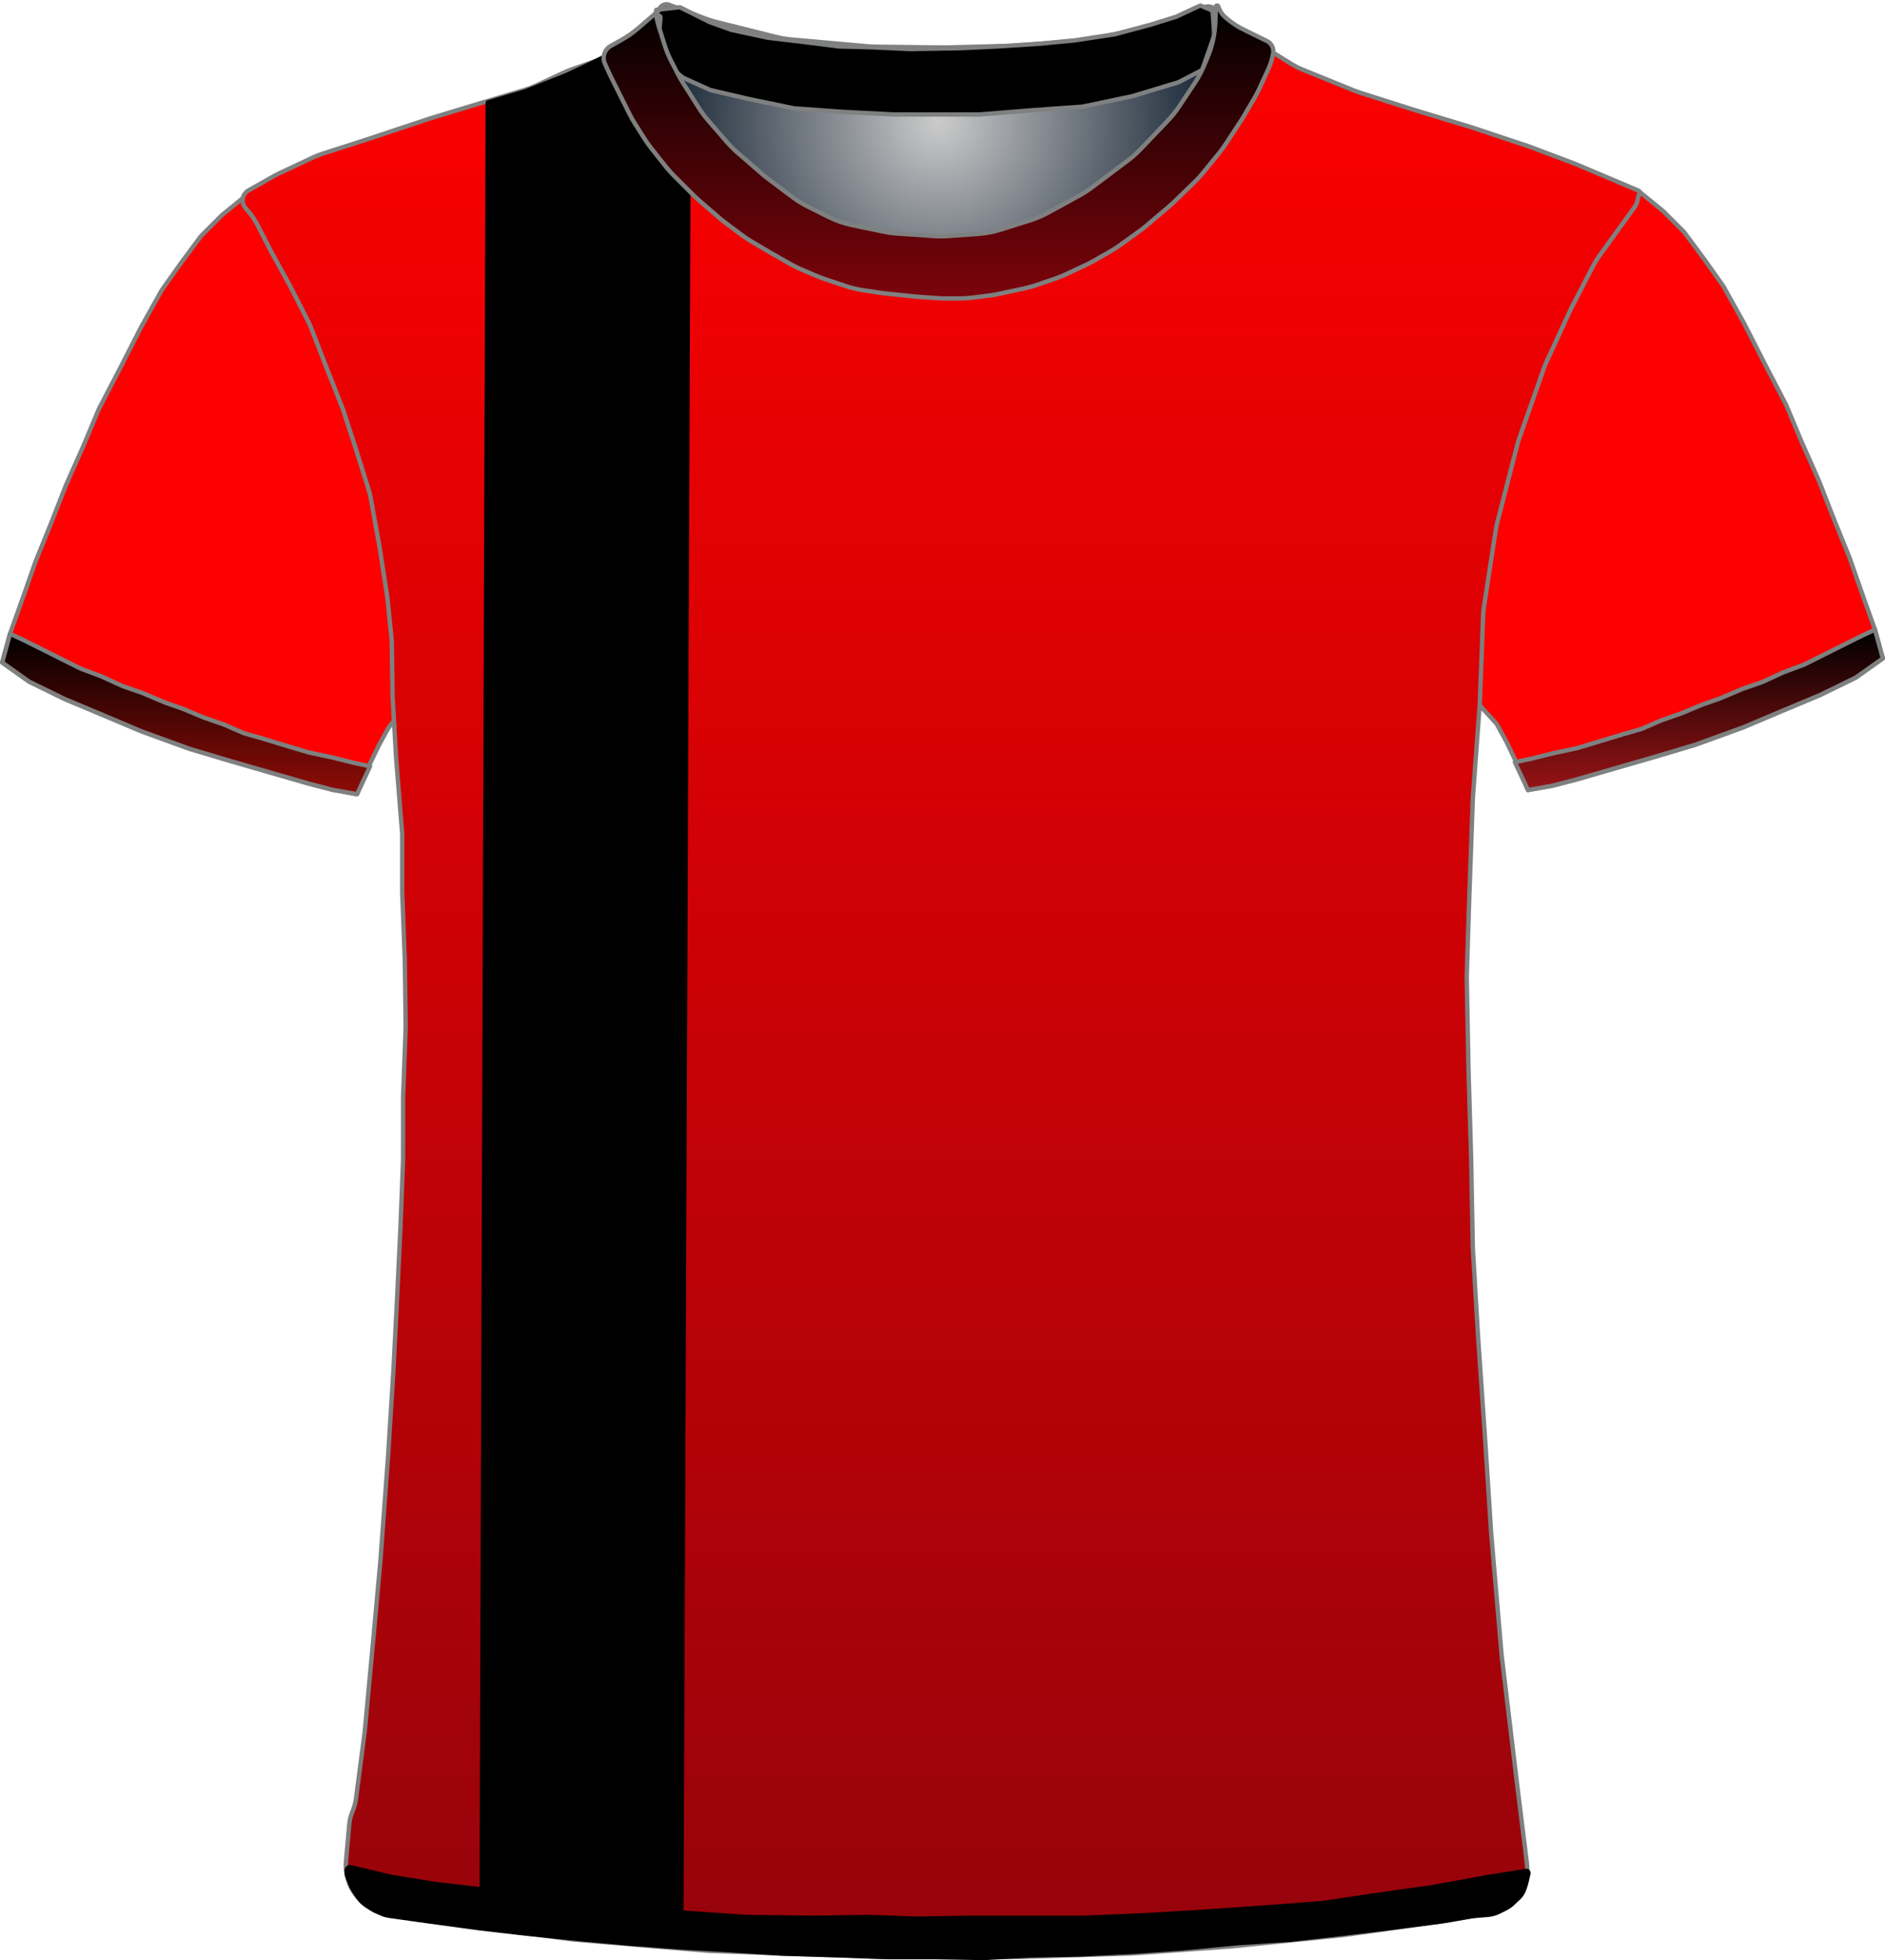 <?xml version="1.0" encoding="UTF-8" standalone="no"?>
<!DOCTYPE svg PUBLIC "-//W3C//DTD SVG 1.1//EN" "http://www.w3.org/Graphics/SVG/1.1/DTD/svg11.dtd">
<svg xmlns="http://www.w3.org/2000/svg" xmlns:xl="http://www.w3.org/1999/xlink" version="1.1" viewBox="-73.5 -87.5 432.405 449.56" width="432.405pt" height="449.56pt" xmlns:dc="http://purl.org/dc/elements/1.1/">
  <defs>
    <radialGradient cx="0" cy="0" r="1" id="Gradient" gradientUnits="userSpaceOnUse">
      <stop offset="0" stop-color="#cbcbcb"/>
      <stop offset="1" stop-color="#021224"/>
    </radialGradient>
    <radialGradient id="Obj_Gradient" xl:href="#Gradient" gradientTransform="translate(141.759 -59.6) scale(70.263)"/>
    <linearGradient x1="0" x2="1" id="Gradient_2" gradientUnits="userSpaceOnUse">
      <stop offset="0" stop-color="black"/>
      <stop offset="1" stop-color="#8f0c07"/>
    </linearGradient>
    <linearGradient id="Obj_Gradient_2" xl:href="#Gradient_2" gradientTransform="translate(-30.8 57.846) rotate(90) scale(36.8)"/>
    <linearGradient x1="0" x2="1" id="Gradient_3" gradientUnits="userSpaceOnUse">
      <stop offset="0" stop-color="black"/>
      <stop offset="1" stop-color="#971315"/>
    </linearGradient>
    <linearGradient id="Obj_Gradient_3" xl:href="#Gradient_3" gradientTransform="translate(316.205 56.903) rotate(90) scale(36.8)"/>
    <linearGradient x1="0" x2="1" id="Gradient_4" gradientUnits="userSpaceOnUse">
      <stop offset="0" stop-color="red"/>
      <stop offset="1" stop-color="#95030b"/>
    </linearGradient>
    <linearGradient id="Obj_Gradient_4" xl:href="#Gradient_4" gradientTransform="translate(141.787 -86.075) rotate(90) scale(447.4)"/>
    <linearGradient x1="0" x2="1" id="Gradient_5" gradientUnits="userSpaceOnUse">
      <stop offset="0" stop-color="black"/>
      <stop offset="1" stop-color="#7c040b"/>
    </linearGradient>
    <linearGradient id="Obj_Gradient_5" xl:href="#Gradient_5" gradientTransform="translate(141.787 -86.244) rotate(90) scale(67.199)"/>
  </defs>
  <g stroke="none" stroke-opacity="1" stroke-dasharray="none" fill="none" fill-opacity="1">
    <title>mallorca</title>
    <g>
      <title>Layer 1</title>
      <path d="M 80.006 -86.41 L 88.171 -83.292 C 89.029 -82.964 89.906 -82.688 90.797 -82.466 L 104.514 -79.036 C 105.676 -78.746 106.858 -78.547 108.051 -78.44 L 125.577 -76.879 C 126.165 -76.826 126.755 -76.796 127.345 -76.789 L 142.824 -76.605 C 143.114 -76.602 143.404 -76.604 143.695 -76.611 L 158.118 -76.986 C 158.479 -76.995 158.839 -77.013 159.199 -77.04 L 173.571 -78.091 C 174.562 -78.164 175.548 -78.3 176.521 -78.5 L 188.094 -80.878 C 189.136 -81.093 190.162 -81.379 191.165 -81.735 L 202.917 -85.91 C 204.007 -86.297 205.21 -85.766 205.659 -84.7 L 205.659 -84.7 C 206.181 -83.46 206.333 -82.095 206.097 -80.771 L 205.916 -79.76 C 205.613 -78.059 205.118 -76.397 204.442 -74.807 L 202.899 -71.176 C 202.34 -69.861 201.661 -68.602 200.868 -67.414 L 197.183 -61.885 C 196.435 -60.764 195.591 -59.71 194.659 -58.737 L 188.364 -52.162 C 187.495 -51.256 186.555 -50.422 185.55 -49.668 L 177.176 -43.387 C 176.299 -42.73 175.377 -42.136 174.416 -41.61 L 167.231 -37.679 C 165.919 -36.961 164.542 -36.373 163.116 -35.923 L 156.443 -33.816 C 154.727 -33.274 152.952 -32.935 151.156 -32.807 L 144.27 -32.315 C 143.197 -32.238 142.121 -32.237 141.049 -32.311 L 132.612 -32.893 C 131.578 -32.964 130.55 -33.105 129.535 -33.315 L 122.4 -34.792 C 120.448 -35.196 118.556 -35.851 116.774 -36.743 L 112.114 -39.073 C 110.88 -39.69 109.704 -40.416 108.6 -41.244 L 102.918 -45.506 C 102.479 -45.835 102.052 -46.18 101.637 -46.54 L 95.882 -51.538 C 95.068 -52.245 94.304 -53.009 93.597 -53.823 L 89.192 -58.896 C 88.438 -59.764 87.75 -60.688 87.134 -61.659 L 83.4 -67.547 C 83.04 -68.115 82.704 -68.699 82.395 -69.297 L 80.775 -72.43 C 80.166 -73.608 79.659 -74.836 79.262 -76.101 L 77.982 -80.174 C 77.767 -80.858 77.584 -81.551 77.434 -82.251 L 77.359 -82.6 C 77.165 -83.508 77.272 -84.456 77.665 -85.297 L 77.759 -85.5 C 78.154 -86.345 79.134 -86.742 80.006 -86.41 Z" fill="url(#Obj_Gradient)"/>
      <path d="M 80.006 -86.41 L 88.171 -83.292 C 89.029 -82.964 89.906 -82.688 90.797 -82.466 L 104.514 -79.036 C 105.676 -78.746 106.858 -78.547 108.051 -78.44 L 125.577 -76.879 C 126.165 -76.826 126.755 -76.796 127.345 -76.789 L 142.824 -76.605 C 143.114 -76.602 143.404 -76.604 143.695 -76.611 L 158.118 -76.986 C 158.479 -76.995 158.839 -77.013 159.199 -77.04 L 173.571 -78.091 C 174.562 -78.164 175.548 -78.3 176.521 -78.5 L 188.094 -80.878 C 189.136 -81.093 190.162 -81.379 191.165 -81.735 L 202.917 -85.91 C 204.007 -86.297 205.21 -85.766 205.659 -84.7 L 205.659 -84.7 C 206.181 -83.46 206.333 -82.095 206.097 -80.771 L 205.916 -79.76 C 205.613 -78.059 205.118 -76.397 204.442 -74.807 L 202.899 -71.176 C 202.34 -69.861 201.661 -68.602 200.868 -67.414 L 197.183 -61.885 C 196.435 -60.764 195.591 -59.71 194.659 -58.737 L 188.364 -52.162 C 187.495 -51.256 186.555 -50.422 185.55 -49.668 L 177.176 -43.387 C 176.299 -42.73 175.377 -42.136 174.416 -41.61 L 167.231 -37.679 C 165.919 -36.961 164.542 -36.373 163.116 -35.923 L 156.443 -33.816 C 154.727 -33.274 152.952 -32.935 151.156 -32.807 L 144.27 -32.315 C 143.197 -32.238 142.121 -32.237 141.049 -32.311 L 132.612 -32.893 C 131.578 -32.964 130.55 -33.105 129.535 -33.315 L 122.4 -34.792 C 120.448 -35.196 118.556 -35.851 116.774 -36.743 L 112.114 -39.073 C 110.88 -39.69 109.704 -40.416 108.6 -41.244 L 102.918 -45.506 C 102.479 -45.835 102.052 -46.18 101.637 -46.54 L 95.882 -51.538 C 95.068 -52.245 94.304 -53.009 93.597 -53.823 L 89.192 -58.896 C 88.438 -59.764 87.75 -60.688 87.134 -61.659 L 83.4 -67.547 C 83.04 -68.115 82.704 -68.699 82.395 -69.297 L 80.775 -72.43 C 80.166 -73.608 79.659 -74.836 79.262 -76.101 L 77.982 -80.174 C 77.767 -80.858 77.584 -81.551 77.434 -82.251 L 77.359 -82.6 C 77.165 -83.508 77.272 -84.456 77.665 -85.297 L 77.759 -85.5 C 78.154 -86.345 79.134 -86.742 80.006 -86.41 Z" stroke="#7f8080" stroke-linecap="round" stroke-linejoin="round" stroke-width="1"/>
      <path d="M -73 64.446 L -66.8 68.846 L -58.6 72.846 L -50 76.446 L -41 80.246 L -30 84.246 L -20.6 87.046 L -11.6 89.646 L -2.6 92.246 L 2.8 93.646 L 8.4 94.646 L 10.8 88.846 L 13.4 83.446 L 15.6 79.446 L 18.2 76.046 L 18.4 67.046 L 17.8 56.046 L 16 45.246 L 14.4 34.846 L 11.8 23.846 L 9.4 14.246 L 6.6 6.246 L 3.4 -3.154 L .6 -10.554 L -3 -18.154 L -7 -25.754 L -11 -33.154 L -13.6 -36.754 L -17.2 -42.554 L -22.6 -38.154 L -27.4 -33.354 L -32 -27.154 L -36.4 -20.954 L -41.2 -12.354 L -46 -2.954 L -50.8 6.246 L -54.4 14.846 L -58.4 23.846 L -61.6 32.046 L -65.4 41.446 L -68.2 49.446 L -71.2 57.846 Z" fill="red"/>
      <path d="M -73 64.446 L -66.8 68.846 L -58.6 72.846 L -50 76.446 L -41 80.246 L -30 84.246 L -20.6 87.046 L -11.6 89.646 L -2.6 92.246 L 2.8 93.646 L 8.4 94.646 L 10.8 88.846 L 13.4 83.446 L 15.6 79.446 L 18.2 76.046 L 18.4 67.046 L 17.8 56.046 L 16 45.246 L 14.4 34.846 L 11.8 23.846 L 9.4 14.246 L 6.6 6.246 L 3.4 -3.154 L .6 -10.554 L -3 -18.154 L -7 -25.754 L -11 -33.154 L -13.6 -36.754 L -17.2 -42.554 L -22.6 -38.154 L -27.4 -33.354 L -32 -27.154 L -36.4 -20.954 L -41.2 -12.354 L -46 -2.954 L -50.8 6.246 L -54.4 14.846 L -58.4 23.846 L -61.6 32.046 L -65.4 41.446 L -68.2 49.446 L -71.2 57.846 Z" stroke="#7f8080" stroke-linecap="round" stroke-linejoin="round" stroke-width="1"/>
      <path d="M 358.405 63.503 L 352.205 67.903 L 344.005 71.903 L 335.405 75.503 L 326.405 79.303 L 315.405 83.303 L 306.005 86.103 L 297.005 88.703 L 288.005 91.303 L 282.605 92.703 L 277.005 93.703 L 274.605 87.903 L 272.005 82.503 L 269.805 78.503 L 264.6 72.8 L 264.2 64.4 L 266 54 L 267 45 L 267.2 33.8 L 268.2 26.8 L 274.4 13.4 L 277.4 5.2 L 281 -4.4 L 283.8 -11.6 L 287.4 -18.8 L 291.2 -26.4 L 296.405 -34.097 L 299.005 -37.697 L 302.605 -43.497 L 308.005 -39.097 L 312.805 -34.297 L 317.405 -28.097 L 321.805 -21.897 L 326.605 -13.297 L 331.405 -3.897 L 336.205 5.303 L 339.805 13.903 L 343.805 22.903 L 347.005 31.103 L 350.805 40.503 L 353.605 48.503 L 356.605 56.903 Z" fill="red"/>
      <path d="M 358.405 63.503 L 352.205 67.903 L 344.005 71.903 L 335.405 75.503 L 326.405 79.303 L 315.405 83.303 L 306.005 86.103 L 297.005 88.703 L 288.005 91.303 L 282.605 92.703 L 277.005 93.703 L 274.605 87.903 L 272.005 82.503 L 269.805 78.503 L 264.6 72.8 L 264.2 64.4 L 266 54 L 267 45 L 267.2 33.8 L 268.2 26.8 L 274.4 13.4 L 277.4 5.2 L 281 -4.4 L 283.8 -11.6 L 287.4 -18.8 L 291.2 -26.4 L 296.405 -34.097 L 299.005 -37.697 L 302.605 -43.497 L 308.005 -39.097 L 312.805 -34.297 L 317.405 -28.097 L 321.805 -21.897 L 326.605 -13.297 L 331.405 -3.897 L 336.205 5.303 L 339.805 13.903 L 343.805 22.903 L 347.005 31.103 L 350.805 40.503 L 353.605 48.503 L 356.605 56.903 Z" stroke="#7f8080" stroke-linecap="round" stroke-linejoin="round" stroke-width="1"/>
      <path d="M -73 64.446 L -66.8 68.846 L -58.6 72.846 L -50 76.446 L -41 80.246 L -30 84.246 L -20.6 87.046 L -11.6 89.646 L -2.6 92.246 L 2.8 93.646 L 8.4 94.646 L 11.4 88.246 L 7.6 87.446 L 2.8 86.246 L -2.8 85.046 L -8.8 83.246 L -13.4 81.846 L -17.6 80.646 L -22.2 78.646 L -26.8 77.046 L -31.6 75.046 L -35.6 73.646 L -40.8 71.446 L -45.4 69.846 L -50.2 67.646 L -55 65.846 L -59 63.846 L -63.4 61.646 L -67.8 59.446 L -71.2 57.846 Z" fill="url(#Obj_Gradient_2)"/>
      <path d="M -73 64.446 L -66.8 68.846 L -58.6 72.846 L -50 76.446 L -41 80.246 L -30 84.246 L -20.6 87.046 L -11.6 89.646 L -2.6 92.246 L 2.8 93.646 L 8.4 94.646 L 11.4 88.246 L 7.6 87.446 L 2.8 86.246 L -2.8 85.046 L -8.8 83.246 L -13.4 81.846 L -17.6 80.646 L -22.2 78.646 L -26.8 77.046 L -31.6 75.046 L -35.6 73.646 L -40.8 71.446 L -45.4 69.846 L -50.2 67.646 L -55 65.846 L -59 63.846 L -63.4 61.646 L -67.8 59.446 L -71.2 57.846 Z" stroke="#7f8080" stroke-linecap="round" stroke-linejoin="round" stroke-width="1"/>
      <path d="M 358.405 63.503 L 352.205 67.903 L 344.005 71.903 L 335.405 75.503 L 326.405 79.303 L 315.405 83.303 L 306.005 86.103 L 297.005 88.703 L 288.005 91.303 L 282.605 92.703 L 277.005 93.703 L 274.005 87.303 L 277.805 86.503 L 282.605 85.303 L 288.205 84.103 L 294.205 82.303 L 298.805 80.903 L 303.005 79.703 L 307.605 77.703 L 312.205 76.103 L 317.005 74.103 L 321.005 72.703 L 326.205 70.503 L 330.805 68.903 L 335.605 66.703 L 340.405 64.903 L 344.405 62.903 L 348.805 60.703 L 353.205 58.503 L 356.605 56.903 Z" fill="url(#Obj_Gradient_3)"/>
      <path d="M 358.405 63.503 L 352.205 67.903 L 344.005 71.903 L 335.405 75.503 L 326.405 79.303 L 315.405 83.303 L 306.005 86.103 L 297.005 88.703 L 288.005 91.303 L 282.605 92.703 L 277.005 93.703 L 274.005 87.303 L 277.805 86.503 L 282.605 85.303 L 288.205 84.103 L 294.205 82.303 L 298.805 80.903 L 303.005 79.703 L 307.605 77.703 L 312.205 76.103 L 317.005 74.103 L 321.005 72.703 L 326.205 70.503 L 330.805 68.903 L 335.605 66.703 L 340.405 64.903 L 344.405 62.903 L 348.805 60.703 L 353.205 58.503 L 356.605 56.903 Z" stroke="#7f8080" stroke-linecap="round" stroke-linejoin="round" stroke-width="1"/>
      <path d="M 77.059 -85.244 L 82.459 -85.844 L 89.259 -82.444 L 94.259 -80.644 L 102.659 -78.844 L 111.059 -77.844 L 119.059 -76.844 L 126.659 -76.644 L 135.259 -76.244 L 146.859 -76.444 L 155.259 -76.844 L 164.659 -77.444 L 173.059 -78.244 L 182.259 -79.644 L 190.459 -81.844 L 196.259 -83.644 L 201.859 -86.244 L 204.659 -85.044 L 205.059 -79.444 L 202.259 -71.444 L 196.859 -68.644 L 186.259 -65.444 L 174.859 -63.044 L 163.659 -62.244 L 151.259 -61.244 L 140.859 -61.244 L 131.459 -61.244 L 119.859 -61.844 L 108.659 -62.644 L 98.059 -64.844 L 89.459 -66.844 L 83.259 -69.644 L 81.259 -71.244 L 78.059 -78.844 Z" fill="black"/>
      <path d="M 77.059 -85.244 L 82.459 -85.844 L 89.259 -82.444 L 94.259 -80.644 L 102.659 -78.844 L 111.059 -77.844 L 119.059 -76.844 L 126.659 -76.644 L 135.259 -76.244 L 146.859 -76.444 L 155.259 -76.844 L 164.659 -77.444 L 173.059 -78.244 L 182.259 -79.644 L 190.459 -81.844 L 196.259 -83.644 L 201.859 -86.244 L 204.659 -85.044 L 205.059 -79.444 L 202.259 -71.444 L 196.859 -68.644 L 186.259 -65.444 L 174.859 -63.044 L 163.659 -62.244 L 151.259 -61.244 L 140.859 -61.244 L 131.459 -61.244 L 119.859 -61.844 L 108.659 -62.644 L 98.059 -64.844 L 89.459 -66.844 L 83.259 -69.644 L 81.259 -71.244 L 78.059 -78.844 Z" stroke="#7f8080" stroke-linecap="round" stroke-linejoin="round" stroke-width="1"/>
      <path d="M 14.943 351.189 L 28.686 353.479 C 28.869 353.51 29.053 353.537 29.237 353.561 L 57.591 357.277 C 57.837 357.309 58.085 357.335 58.332 357.356 L 88.575 359.893 C 88.832 359.914 89.09 359.93 89.347 359.939 L 128.278 361.315 C 128.466 361.322 128.655 361.325 128.843 361.325 L 160.311 361.325 C 160.477 361.325 160.644 361.322 160.81 361.317 L 185.845 360.535 C 186.056 360.528 186.266 360.518 186.475 360.503 L 208.523 358.942 C 208.681 358.931 208.84 358.917 208.998 358.901 L 234.258 356.356 C 234.46 356.335 234.661 356.311 234.862 356.283 L 258.655 352.968 C 258.859 352.939 259.062 352.907 259.265 352.871 L 268.461 351.225 C 273.788 350.272 277.439 345.318 276.772 339.948 L 274.565 322.157 C 274.562 322.136 274.559 322.114 274.557 322.093 L 270.993 292.394 C 270.971 292.215 270.953 292.035 270.938 291.855 L 268.575 264.295 C 268.566 264.182 268.557 264.068 268.55 263.954 L 267.163 242.363 C 267.161 242.338 267.16 242.312 267.158 242.287 L 265.566 219.201 C 265.562 219.15 265.559 219.1 265.556 219.049 L 264.38 199.247 C 264.367 199.032 264.359 198.818 264.355 198.603 L 263.962 178.008 C 263.961 177.953 263.96 177.897 263.958 177.842 L 263.363 157.608 C 263.361 157.553 263.36 157.497 263.359 157.442 L 262.968 136.933 C 262.963 136.661 262.965 136.389 262.974 136.118 L 263.56 117.758 C 263.56 117.736 263.561 117.714 263.562 117.692 L 264.35 95.823 C 264.357 95.624 264.368 95.426 264.382 95.228 L 265.94 74.007 C 265.954 73.819 265.964 73.631 265.971 73.442 L 266.726 53.543 C 266.749 52.932 266.807 52.322 266.9 51.717 L 269.639 33.913 C 269.72 33.388 269.827 32.867 269.96 32.353 L 274.588 14.395 C 274.703 13.949 274.837 13.507 274.991 13.072 L 280.711 -3.167 C 280.877 -3.639 281.066 -4.102 281.275 -4.556 L 286.807 -16.541 C 286.909 -16.764 287.017 -16.984 287.13 -17.201 L 292.021 -26.634 C 292.38 -27.327 292.79 -27.993 293.247 -28.627 L 301.451 -40.004 C 301.821 -40.518 302.073 -41.107 302.187 -41.73 L 302.269 -42.176 C 302.33 -42.507 302.437 -42.828 302.587 -43.13 L 302.587 -43.13 C 302.705 -43.366 302.608 -43.652 302.372 -43.77 C 302.364 -43.774 302.355 -43.778 302.346 -43.782 L 288.254 -49.751 C 288.058 -49.834 287.861 -49.912 287.663 -49.987 L 277.653 -53.765 C 277.458 -53.838 277.262 -53.908 277.064 -53.974 L 264.37 -58.205 C 264.23 -58.252 264.09 -58.296 263.95 -58.339 L 251.066 -62.243 C 250.996 -62.264 250.926 -62.286 250.855 -62.309 L 238.351 -66.287 C 237.958 -66.412 237.569 -66.553 237.186 -66.708 L 225.21 -71.568 C 224.379 -71.905 223.577 -72.312 222.814 -72.784 L 213.194 -78.731 C 213.039 -78.827 212.885 -78.926 212.732 -79.027 L 207.842 -82.287 C 206.861 -82.942 205.989 -83.748 205.261 -84.675 L 205.261 -84.675 C 205.155 -84.809 204.96 -84.833 204.826 -84.727 C 204.723 -84.646 204.682 -84.51 204.724 -84.386 L 204.861 -83.975 C 205.32 -82.597 205.424 -81.126 205.165 -79.697 L 204.77 -77.524 C 204.498 -76.032 204.017 -74.587 203.338 -73.231 L 201.806 -70.166 C 201.509 -69.573 201.176 -68.998 200.808 -68.446 L 197.604 -63.641 C 197.176 -62.998 196.701 -62.387 196.184 -61.812 L 191.622 -56.743 C 191.581 -56.698 191.54 -56.652 191.498 -56.607 L 185.504 -50.099 C 184.876 -49.418 184.191 -48.792 183.455 -48.229 L 178.43 -44.387 C 177.984 -44.046 177.52 -43.728 177.041 -43.436 L 170.554 -39.481 C 169.893 -39.078 169.203 -38.723 168.49 -38.419 L 161.374 -35.391 C 160.567 -35.048 159.732 -34.771 158.879 -34.564 L 154.8 -33.575 C 153.975 -33.375 153.136 -33.241 152.29 -33.175 L 146.589 -32.725 C 146.17 -32.692 145.75 -32.675 145.33 -32.675 L 138.298 -32.675 C 137.541 -32.675 136.785 -32.729 136.035 -32.836 L 128.089 -33.971 C 127.604 -34.04 127.122 -34.132 126.645 -34.245 L 120.684 -35.665 C 119.539 -35.937 118.427 -36.336 117.369 -36.852 L 111.089 -39.919 C 110.604 -40.156 110.131 -40.418 109.672 -40.702 L 105.46 -43.317 C 104.861 -43.688 104.287 -44.1 103.742 -44.547 L 99.296 -48.199 C 99.073 -48.383 98.854 -48.573 98.641 -48.768 L 94.838 -52.254 C 94.387 -52.668 93.96 -53.107 93.559 -53.57 L 89.44 -58.322 C 89.121 -58.69 88.818 -59.073 88.534 -59.47 L 84.104 -65.639 C 83.609 -66.329 83.17 -67.056 82.791 -67.815 L 80.214 -72.968 C 80.178 -73.039 80.143 -73.111 80.109 -73.183 L 78.861 -75.775 C 78.01 -77.542 77.654 -79.506 77.832 -81.459 L 78.012 -83.442 C 78.036 -83.703 77.843 -83.935 77.581 -83.959 C 77.419 -83.974 77.26 -83.904 77.161 -83.775 L 77.161 -83.775 C 76.497 -82.913 75.717 -82.146 74.843 -81.499 L 70.946 -78.612 C 70.823 -78.521 70.698 -78.431 70.571 -78.343 L 65.949 -75.121 C 64.762 -74.294 63.469 -73.632 62.104 -73.152 L 57.497 -71.534 C 57.006 -71.361 56.525 -71.165 56.053 -70.946 L 49.206 -67.761 C 48.51 -67.438 47.792 -67.164 47.056 -66.944 L 36.186 -63.683 C 36.169 -63.678 36.152 -63.672 36.136 -63.667 L 25.168 -60.338 C 25.03 -60.296 24.892 -60.252 24.756 -60.207 L 11.834 -55.9 C 11.785 -55.883 11.736 -55.867 11.687 -55.851 L .319 -52.184 C -.319 -51.978 -.944 -51.732 -1.552 -51.448 L -9.484 -47.735 C -9.854 -47.562 -10.218 -47.374 -10.573 -47.173 L -16.52 -43.812 C -17.773 -43.104 -18.214 -41.514 -17.506 -40.261 C -17.429 -40.125 -17.34 -39.995 -17.239 -39.875 L -16.375 -38.838 C -15.62 -37.932 -14.968 -36.946 -14.43 -35.896 L -11.353 -29.896 C -11.277 -29.749 -11.199 -29.603 -11.119 -29.458 L -7.165 -22.302 C -7.081 -22.151 -7 -21.998 -6.921 -21.844 L -2.813 -13.806 C -2.564 -13.319 -2.34 -12.819 -2.142 -12.309 L 1.34 -3.327 C 1.354 -3.292 1.368 -3.258 1.381 -3.223 L 4.978 5.863 C 5.1 6.171 5.212 6.483 5.315 6.798 L 7.936 14.851 C 7.953 14.9 7.968 14.95 7.984 15 L 11.056 24.758 C 11.259 25.402 11.421 26.058 11.541 26.723 L 13.526 37.732 C 13.549 37.861 13.571 37.989 13.591 38.118 L 15.297 49.112 C 15.339 49.387 15.375 49.664 15.403 49.941 L 16.291 58.638 C 16.337 59.096 16.364 59.555 16.371 60.016 L 16.556 71.991 C 16.559 72.214 16.567 72.436 16.58 72.658 L 17.35 86.14 C 17.357 86.263 17.366 86.387 17.376 86.51 L 18.709 103.084 C 18.743 103.511 18.761 103.939 18.761 104.368 L 18.761 116.817 C 18.761 117.022 18.765 117.227 18.772 117.432 L 19.353 132.521 C 19.358 132.657 19.362 132.793 19.363 132.929 L 19.555 147.725 C 19.559 147.992 19.556 148.258 19.546 148.525 L 18.972 164.029 C 18.964 164.226 18.961 164.424 18.961 164.621 L 18.961 178.217 C 18.961 178.422 18.957 178.627 18.949 178.832 L 18.364 194.047 C 18.362 194.099 18.359 194.151 18.357 194.203 L 17.562 210.706 C 17.561 210.719 17.56 210.731 17.56 210.744 L 16.765 226.436 C 16.762 226.495 16.759 226.555 16.755 226.614 L 15.566 245.835 C 15.563 245.895 15.558 245.955 15.554 246.015 L 13.771 270.384 C 13.764 270.478 13.756 270.572 13.748 270.665 L 11.962 290.31 C 11.961 290.32 11.96 290.33 11.959 290.34 L 10.189 309.425 C 10.17 309.625 10.148 309.825 10.122 310.024 L 8.161 324.997 C 8.028 326.011 7.759 327.003 7.361 327.945 L 7.361 327.945 C 6.963 328.885 6.714 329.882 6.624 330.9 L 5.861 339.445 C 5.353 345.132 9.311 350.25 14.943 351.189 Z" fill="url(#Obj_Gradient_4)"/>
      <path d="M 14.943 351.189 L 28.686 353.479 C 28.869 353.51 29.053 353.537 29.237 353.561 L 57.591 357.277 C 57.837 357.309 58.085 357.335 58.332 357.356 L 88.575 359.893 C 88.832 359.914 89.09 359.93 89.347 359.939 L 128.278 361.315 C 128.466 361.322 128.655 361.325 128.843 361.325 L 160.311 361.325 C 160.477 361.325 160.644 361.322 160.81 361.317 L 185.845 360.535 C 186.056 360.528 186.266 360.518 186.475 360.503 L 208.523 358.942 C 208.681 358.931 208.84 358.917 208.998 358.901 L 234.258 356.356 C 234.46 356.335 234.661 356.311 234.862 356.283 L 258.655 352.968 C 258.859 352.939 259.062 352.907 259.265 352.871 L 268.461 351.225 C 273.788 350.272 277.439 345.318 276.772 339.948 L 274.565 322.157 C 274.562 322.136 274.559 322.114 274.557 322.093 L 270.993 292.394 C 270.971 292.215 270.953 292.035 270.938 291.855 L 268.575 264.295 C 268.566 264.182 268.557 264.068 268.55 263.954 L 267.163 242.363 C 267.161 242.338 267.16 242.312 267.158 242.287 L 265.566 219.201 C 265.562 219.15 265.559 219.1 265.556 219.049 L 264.38 199.247 C 264.367 199.032 264.359 198.818 264.355 198.603 L 263.962 178.008 C 263.961 177.953 263.96 177.897 263.958 177.842 L 263.363 157.608 C 263.361 157.553 263.36 157.497 263.359 157.442 L 262.968 136.933 C 262.963 136.661 262.965 136.389 262.974 136.118 L 263.56 117.758 C 263.56 117.736 263.561 117.714 263.562 117.692 L 264.35 95.823 C 264.357 95.624 264.368 95.426 264.382 95.228 L 265.94 74.007 C 265.954 73.819 265.964 73.631 265.971 73.442 L 266.726 53.543 C 266.749 52.932 266.807 52.322 266.9 51.717 L 269.639 33.913 C 269.72 33.388 269.827 32.867 269.96 32.353 L 274.588 14.395 C 274.703 13.949 274.837 13.507 274.991 13.072 L 280.711 -3.167 C 280.877 -3.639 281.066 -4.102 281.275 -4.556 L 286.807 -16.541 C 286.909 -16.764 287.017 -16.984 287.13 -17.201 L 292.021 -26.634 C 292.38 -27.327 292.79 -27.993 293.247 -28.627 L 301.451 -40.004 C 301.821 -40.518 302.073 -41.107 302.187 -41.73 L 302.269 -42.176 C 302.33 -42.507 302.437 -42.828 302.587 -43.13 L 302.587 -43.13 C 302.705 -43.366 302.608 -43.652 302.372 -43.77 C 302.364 -43.774 302.355 -43.778 302.346 -43.782 L 288.254 -49.751 C 288.058 -49.834 287.861 -49.912 287.663 -49.987 L 277.653 -53.765 C 277.458 -53.838 277.262 -53.908 277.064 -53.974 L 264.37 -58.205 C 264.23 -58.252 264.09 -58.296 263.95 -58.339 L 251.066 -62.243 C 250.996 -62.264 250.926 -62.286 250.855 -62.309 L 238.351 -66.287 C 237.958 -66.412 237.569 -66.553 237.186 -66.708 L 225.21 -71.568 C 224.379 -71.905 223.577 -72.312 222.814 -72.784 L 213.194 -78.731 C 213.039 -78.827 212.885 -78.926 212.732 -79.027 L 207.842 -82.287 C 206.861 -82.942 205.989 -83.748 205.261 -84.675 L 205.261 -84.675 C 205.155 -84.809 204.96 -84.833 204.826 -84.727 C 204.723 -84.646 204.682 -84.51 204.724 -84.386 L 204.861 -83.975 C 205.32 -82.597 205.424 -81.126 205.165 -79.697 L 204.77 -77.524 C 204.498 -76.032 204.017 -74.587 203.338 -73.231 L 201.806 -70.166 C 201.509 -69.573 201.176 -68.998 200.808 -68.446 L 197.604 -63.641 C 197.176 -62.998 196.701 -62.387 196.184 -61.812 L 191.622 -56.743 C 191.581 -56.698 191.54 -56.652 191.498 -56.607 L 185.504 -50.099 C 184.876 -49.418 184.191 -48.792 183.455 -48.229 L 178.43 -44.387 C 177.984 -44.046 177.52 -43.728 177.041 -43.436 L 170.554 -39.481 C 169.893 -39.078 169.203 -38.723 168.49 -38.419 L 161.374 -35.391 C 160.567 -35.048 159.732 -34.771 158.879 -34.564 L 154.8 -33.575 C 153.975 -33.375 153.136 -33.241 152.29 -33.175 L 146.589 -32.725 C 146.17 -32.692 145.75 -32.675 145.33 -32.675 L 138.298 -32.675 C 137.541 -32.675 136.785 -32.729 136.035 -32.836 L 128.089 -33.971 C 127.604 -34.04 127.122 -34.132 126.645 -34.245 L 120.684 -35.665 C 119.539 -35.937 118.427 -36.336 117.369 -36.852 L 111.089 -39.919 C 110.604 -40.156 110.131 -40.418 109.672 -40.702 L 105.46 -43.317 C 104.861 -43.688 104.287 -44.1 103.742 -44.547 L 99.296 -48.199 C 99.073 -48.383 98.854 -48.573 98.641 -48.768 L 94.838 -52.254 C 94.387 -52.668 93.96 -53.107 93.559 -53.57 L 89.44 -58.322 C 89.121 -58.69 88.818 -59.073 88.534 -59.47 L 84.104 -65.639 C 83.609 -66.329 83.17 -67.056 82.791 -67.815 L 80.214 -72.968 C 80.178 -73.039 80.143 -73.111 80.109 -73.183 L 78.861 -75.775 C 78.01 -77.542 77.654 -79.506 77.832 -81.459 L 78.012 -83.442 C 78.036 -83.703 77.843 -83.935 77.581 -83.959 C 77.419 -83.974 77.26 -83.904 77.161 -83.775 L 77.161 -83.775 C 76.497 -82.913 75.717 -82.146 74.843 -81.499 L 70.946 -78.612 C 70.823 -78.521 70.698 -78.431 70.571 -78.343 L 65.949 -75.121 C 64.762 -74.294 63.469 -73.632 62.104 -73.152 L 57.497 -71.534 C 57.006 -71.361 56.525 -71.165 56.053 -70.946 L 49.206 -67.761 C 48.51 -67.438 47.792 -67.164 47.056 -66.944 L 36.186 -63.683 C 36.169 -63.678 36.152 -63.672 36.136 -63.667 L 25.168 -60.338 C 25.03 -60.296 24.892 -60.252 24.756 -60.207 L 11.834 -55.9 C 11.785 -55.883 11.736 -55.867 11.687 -55.851 L .319 -52.184 C -.319 -51.978 -.944 -51.732 -1.552 -51.448 L -9.484 -47.735 C -9.854 -47.562 -10.218 -47.374 -10.573 -47.173 L -16.52 -43.812 C -17.773 -43.104 -18.214 -41.514 -17.506 -40.261 C -17.429 -40.125 -17.34 -39.995 -17.239 -39.875 L -16.375 -38.838 C -15.62 -37.932 -14.968 -36.946 -14.43 -35.896 L -11.353 -29.896 C -11.277 -29.749 -11.199 -29.603 -11.119 -29.458 L -7.165 -22.302 C -7.081 -22.151 -7 -21.998 -6.921 -21.844 L -2.813 -13.806 C -2.564 -13.319 -2.34 -12.819 -2.142 -12.309 L 1.34 -3.327 C 1.354 -3.292 1.368 -3.258 1.381 -3.223 L 4.978 5.863 C 5.1 6.171 5.212 6.483 5.315 6.798 L 7.936 14.851 C 7.953 14.9 7.968 14.95 7.984 15 L 11.056 24.758 C 11.259 25.402 11.421 26.058 11.541 26.723 L 13.526 37.732 C 13.549 37.861 13.571 37.989 13.591 38.118 L 15.297 49.112 C 15.339 49.387 15.375 49.664 15.403 49.941 L 16.291 58.638 C 16.337 59.096 16.364 59.555 16.371 60.016 L 16.556 71.991 C 16.559 72.214 16.567 72.436 16.58 72.658 L 17.35 86.14 C 17.357 86.263 17.366 86.387 17.376 86.51 L 18.709 103.084 C 18.743 103.511 18.761 103.939 18.761 104.368 L 18.761 116.817 C 18.761 117.022 18.765 117.227 18.772 117.432 L 19.353 132.521 C 19.358 132.657 19.362 132.793 19.363 132.929 L 19.555 147.725 C 19.559 147.992 19.556 148.258 19.546 148.525 L 18.972 164.029 C 18.964 164.226 18.961 164.424 18.961 164.621 L 18.961 178.217 C 18.961 178.422 18.957 178.627 18.949 178.832 L 18.364 194.047 C 18.362 194.099 18.359 194.151 18.357 194.203 L 17.562 210.706 C 17.561 210.719 17.56 210.731 17.56 210.744 L 16.765 226.436 C 16.762 226.495 16.759 226.555 16.755 226.614 L 15.566 245.835 C 15.563 245.895 15.558 245.955 15.554 246.015 L 13.771 270.384 C 13.764 270.478 13.756 270.572 13.748 270.665 L 11.962 290.31 C 11.961 290.32 11.96 290.33 11.959 290.34 L 10.189 309.425 C 10.17 309.625 10.148 309.825 10.122 310.024 L 8.161 324.997 C 8.028 326.011 7.759 327.003 7.361 327.945 L 7.361 327.945 C 6.963 328.885 6.714 329.882 6.624 330.9 L 5.861 339.445 C 5.353 345.132 9.311 350.25 14.943 351.189 Z" stroke="#7f8080" stroke-linecap="round" stroke-linejoin="round" stroke-width="1"/>
      <path d="M 84.4 -45 L 78.4 -54 L 72.2 -64.15 L 66.4 -75 L 56.6 -70.35 L 47 -66.55 L 38.4 -64 L 37 346.05 L 57.8 350.05 L 69 353.85 L 82.8 351.25 Z" fill="black"/>
      <path d="M 84.4 -45 L 78.4 -54 L 72.2 -64.15 L 66.4 -75 L 56.6 -70.35 L 47 -66.55 L 38.4 -64 L 37 346.05 L 57.8 350.05 L 69 353.85 L 82.8 351.25 Z" stroke="black" stroke-linecap="round" stroke-linejoin="round" stroke-width="1"/>
      <path d="M 6.056 341.36 L 6.056 341.36 C 5.99 341.886 6.053 342.419 6.239 342.915 L 6.89 344.651 C 7.066 345.122 7.294 345.573 7.567 345.996 L 8.535 347.492 C 9.076 348.328 9.789 349.039 10.627 349.577 L 11.705 350.27 C 12.005 350.463 12.319 350.633 12.646 350.778 L 13.962 351.364 C 14.559 351.629 15.19 351.809 15.836 351.9 L 24.847 353.161 C 24.857 353.163 24.867 353.164 24.877 353.166 L 36.593 354.754 C 36.639 354.76 36.685 354.766 36.731 354.771 L 47.014 355.958 C 47.046 355.962 47.078 355.965 47.11 355.968 L 60.82 357.359 C 60.848 357.362 60.876 357.365 60.904 357.367 L 72.009 358.359 C 72.044 358.362 72.079 358.365 72.114 358.367 L 82.801 359.159 C 82.841 359.162 82.882 359.165 82.922 359.167 L 93.43 359.762 C 93.451 359.763 93.472 359.764 93.493 359.765 L 105.536 360.555 C 105.62 360.561 105.704 360.565 105.788 360.567 L 119.235 360.963 C 119.253 360.963 119.271 360.964 119.288 360.964 L 129.932 361.359 C 130.018 361.362 130.105 361.363 130.191 361.363 L 140.8 361.363 C 140.841 361.363 140.882 361.364 140.923 361.365 L 152.009 361.559 C 152.178 361.562 152.346 361.559 152.513 361.55 L 163.135 360.97 C 163.219 360.966 163.304 360.963 163.389 360.961 L 174.153 360.765 C 174.226 360.764 174.298 360.762 174.37 360.758 L 186.388 360.167 C 186.437 360.165 186.486 360.162 186.535 360.158 L 197.775 359.37 C 197.833 359.365 197.891 359.361 197.948 359.355 L 210.359 358.173 C 210.427 358.167 210.496 358.161 210.565 358.157 L 222.497 357.374 C 222.607 357.367 222.716 357.357 222.826 357.345 L 233.238 356.166 C 233.254 356.164 233.269 356.163 233.285 356.161 L 243.233 354.967 C 243.252 354.965 243.271 354.962 243.291 354.96 L 257.126 353.182 C 257.224 353.17 257.321 353.155 257.417 353.139 L 263.971 352.015 C 264.172 351.981 264.374 351.955 264.577 351.938 L 267.81 351.671 C 268.699 351.598 269.566 351.355 270.364 350.956 L 271.85 350.213 C 272.451 349.913 273.005 349.527 273.496 349.069 L 274.831 347.823 C 275.438 347.257 275.893 346.548 276.156 345.76 L 276.45 344.876 C 276.521 344.665 276.581 344.452 276.63 344.236 L 277.1 342.201 C 277.135 342.048 277.102 341.888 277.009 341.762 L 277.009 341.762 C 276.918 341.64 276.768 341.578 276.618 341.602 L 268.138 342.951 C 268.087 342.959 268.036 342.968 267.986 342.977 L 255.001 345.338 C 254.908 345.355 254.815 345.37 254.722 345.383 L 243.492 346.959 C 243.472 346.962 243.452 346.965 243.431 346.968 L 230.309 348.927 C 230.144 348.951 229.978 348.97 229.812 348.983 L 217.088 349.961 C 217.07 349.963 217.053 349.964 217.036 349.965 L 202.696 350.961 C 202.673 350.963 202.65 350.964 202.628 350.965 L 189.324 351.76 C 189.283 351.762 189.241 351.764 189.199 351.766 L 175.007 352.357 C 174.91 352.361 174.813 352.363 174.716 352.363 L 161.462 352.363 L 148.92 352.363 C 148.881 352.363 148.842 352.364 148.803 352.364 L 137.045 352.56 C 136.923 352.562 136.801 352.561 136.678 352.557 L 125.845 352.17 C 125.723 352.166 125.601 352.164 125.478 352.166 L 113.764 352.362 C 113.696 352.363 113.628 352.363 113.56 352.362 L 97.857 352.166 C 97.727 352.164 97.597 352.159 97.466 352.15 L 83.157 351.17 C 83.093 351.166 83.03 351.16 82.967 351.154 L 68.476 349.765 C 68.466 349.764 68.457 349.763 68.447 349.762 L 54.635 348.381 C 54.52 348.369 54.404 348.355 54.289 348.337 L 39.98 346.181 C 39.901 346.169 39.822 346.159 39.743 346.15 L 26.223 344.582 C 26.115 344.57 26.008 344.555 25.901 344.537 L 16.509 343.004 C 16.344 342.977 16.18 342.944 16.018 342.905 L 6.94 340.747 C 6.552 340.654 6.162 340.894 6.07 341.283 C 6.064 341.308 6.059 341.334 6.056 341.36 Z" fill="black"/>
      <path d="M 6.056 341.36 L 6.056 341.36 C 5.99 341.886 6.053 342.419 6.239 342.915 L 6.89 344.651 C 7.066 345.122 7.294 345.573 7.567 345.996 L 8.535 347.492 C 9.076 348.328 9.789 349.039 10.627 349.577 L 11.705 350.27 C 12.005 350.463 12.319 350.633 12.646 350.778 L 13.962 351.364 C 14.559 351.629 15.19 351.809 15.836 351.9 L 24.847 353.161 C 24.857 353.163 24.867 353.164 24.877 353.166 L 36.593 354.754 C 36.639 354.76 36.685 354.766 36.731 354.771 L 47.014 355.958 C 47.046 355.962 47.078 355.965 47.11 355.968 L 60.82 357.359 C 60.848 357.362 60.876 357.365 60.904 357.367 L 72.009 358.359 C 72.044 358.362 72.079 358.365 72.114 358.367 L 82.801 359.159 C 82.841 359.162 82.882 359.165 82.922 359.167 L 93.43 359.762 C 93.451 359.763 93.472 359.764 93.493 359.765 L 105.536 360.555 C 105.62 360.561 105.704 360.565 105.788 360.567 L 119.235 360.963 C 119.253 360.963 119.271 360.964 119.288 360.964 L 129.932 361.359 C 130.018 361.362 130.105 361.363 130.191 361.363 L 140.8 361.363 C 140.841 361.363 140.882 361.364 140.923 361.365 L 152.009 361.559 C 152.178 361.562 152.346 361.559 152.513 361.55 L 163.135 360.97 C 163.219 360.966 163.304 360.963 163.389 360.961 L 174.153 360.765 C 174.226 360.764 174.298 360.762 174.37 360.758 L 186.388 360.167 C 186.437 360.165 186.486 360.162 186.535 360.158 L 197.775 359.37 C 197.833 359.365 197.891 359.361 197.948 359.355 L 210.359 358.173 C 210.427 358.167 210.496 358.161 210.565 358.157 L 222.497 357.374 C 222.607 357.367 222.716 357.357 222.826 357.345 L 233.238 356.166 C 233.254 356.164 233.269 356.163 233.285 356.161 L 243.233 354.967 C 243.252 354.965 243.271 354.962 243.291 354.96 L 257.126 353.182 C 257.224 353.17 257.321 353.155 257.417 353.139 L 263.971 352.015 C 264.172 351.981 264.374 351.955 264.577 351.938 L 267.81 351.671 C 268.699 351.598 269.566 351.355 270.364 350.956 L 271.85 350.213 C 272.451 349.913 273.005 349.527 273.496 349.069 L 274.831 347.823 C 275.438 347.257 275.893 346.548 276.156 345.76 L 276.45 344.876 C 276.521 344.665 276.581 344.452 276.63 344.236 L 277.1 342.201 C 277.135 342.048 277.102 341.888 277.009 341.762 L 277.009 341.762 C 276.918 341.64 276.768 341.578 276.618 341.602 L 268.138 342.951 C 268.087 342.959 268.036 342.968 267.986 342.977 L 255.001 345.338 C 254.908 345.355 254.815 345.37 254.722 345.383 L 243.492 346.959 C 243.472 346.962 243.452 346.965 243.431 346.968 L 230.309 348.927 C 230.144 348.951 229.978 348.97 229.812 348.983 L 217.088 349.961 C 217.07 349.963 217.053 349.964 217.036 349.965 L 202.696 350.961 C 202.673 350.963 202.65 350.964 202.628 350.965 L 189.324 351.76 C 189.283 351.762 189.241 351.764 189.199 351.766 L 175.007 352.357 C 174.91 352.361 174.813 352.363 174.716 352.363 L 161.462 352.363 L 148.92 352.363 C 148.881 352.363 148.842 352.364 148.803 352.364 L 137.045 352.56 C 136.923 352.562 136.801 352.561 136.678 352.557 L 125.845 352.17 C 125.723 352.166 125.601 352.164 125.478 352.166 L 113.764 352.362 C 113.696 352.363 113.628 352.363 113.56 352.362 L 97.857 352.166 C 97.727 352.164 97.597 352.159 97.466 352.15 L 83.157 351.17 C 83.093 351.166 83.03 351.16 82.967 351.154 L 68.476 349.765 C 68.466 349.764 68.457 349.763 68.447 349.762 L 54.635 348.381 C 54.52 348.369 54.404 348.355 54.289 348.337 L 39.98 346.181 C 39.901 346.169 39.822 346.159 39.743 346.15 L 26.223 344.582 C 26.115 344.57 26.008 344.555 25.901 344.537 L 16.509 343.004 C 16.344 342.977 16.18 342.944 16.018 342.905 L 6.94 340.747 C 6.552 340.654 6.162 340.894 6.07 341.283 C 6.064 341.308 6.059 341.334 6.056 341.36 Z" stroke="black" stroke-linecap="round" stroke-linejoin="round" stroke-width="1"/>
      <path d="M 77.572 -85.036 L 72.843 -80.983 C 71.693 -79.997 70.448 -79.127 69.126 -78.386 L 66.6 -76.968 C 65.164 -76.163 64.584 -74.394 65.262 -72.895 L 66.28 -70.648 C 66.402 -70.38 66.528 -70.113 66.66 -69.85 L 68.462 -66.245 L 70.949 -61.271 C 71.291 -60.588 71.667 -59.922 72.075 -59.275 L 74.401 -55.592 C 74.842 -54.895 75.319 -54.222 75.832 -53.576 L 79.243 -49.278 C 79.789 -48.59 80.374 -47.934 80.995 -47.313 L 85.661 -42.647 C 86.062 -42.246 86.477 -41.86 86.907 -41.49 L 91.47 -37.556 C 91.865 -37.216 92.271 -36.889 92.688 -36.576 L 96.663 -33.595 C 97.329 -33.096 98.021 -32.633 98.737 -32.208 L 102.87 -29.759 C 102.998 -29.683 103.127 -29.609 103.257 -29.535 L 107.954 -26.873 C 108.692 -26.455 109.453 -26.078 110.233 -25.743 L 113.783 -24.222 C 114.369 -23.971 114.965 -23.744 115.57 -23.543 L 120.588 -21.87 C 121.835 -21.454 123.116 -21.146 124.416 -20.949 L 128.515 -20.328 C 128.88 -20.273 129.246 -20.226 129.613 -20.189 L 136.495 -19.483 C 136.74 -19.458 136.985 -19.437 137.231 -19.419 L 141.758 -19.102 C 142.294 -19.064 142.831 -19.045 143.368 -19.045 L 146.63 -19.045 C 147.584 -19.045 148.537 -19.105 149.483 -19.223 L 153.472 -19.721 C 154.132 -19.804 154.788 -19.915 155.438 -20.054 L 161.52 -21.358 C 162.414 -21.549 163.296 -21.794 164.161 -22.09 L 168.67 -23.636 C 169.464 -23.909 170.243 -24.225 171.003 -24.582 L 175.837 -26.857 C 176.387 -27.116 176.927 -27.396 177.455 -27.698 L 181.222 -29.851 C 181.915 -30.247 182.587 -30.679 183.235 -31.144 L 187.911 -34.505 C 188.412 -34.865 188.898 -35.245 189.368 -35.644 L 194.689 -40.159 C 195.071 -40.483 195.443 -40.82 195.803 -41.168 L 200.502 -45.716 C 201.142 -46.335 201.745 -46.991 202.309 -47.679 L 206.102 -52.316 C 206.609 -52.935 207.083 -53.58 207.522 -54.249 L 211.139 -59.753 C 211.355 -60.081 211.562 -60.415 211.76 -60.753 L 214.283 -65.057 C 214.669 -65.715 215.022 -66.393 215.341 -67.086 L 217.459 -71.697 C 217.992 -72.857 218.363 -74.085 218.562 -75.345 L 218.562 -75.345 C 218.741 -76.475 218.161 -77.588 217.134 -78.09 L 211.841 -80.678 C 210.526 -81.321 209.292 -82.115 208.162 -83.045 L 207.756 -83.38 C 206.912 -84.075 206.289 -85.001 205.962 -86.045 L 205.962 -86.045 C 205.916 -86.195 205.757 -86.278 205.608 -86.231 C 205.492 -86.195 205.413 -86.09 205.409 -85.97 L 205.3 -82.547 C 205.209 -79.704 204.592 -76.902 203.479 -74.284 L 202.602 -72.221 C 202.043 -70.907 201.364 -69.647 200.572 -68.459 L 196.886 -62.93 C 196.138 -61.809 195.294 -60.756 194.362 -59.782 L 188.067 -53.208 C 187.199 -52.301 186.258 -51.467 185.254 -50.714 L 176.879 -44.432 C 176.002 -43.775 175.08 -43.181 174.119 -42.655 L 166.934 -38.724 C 165.623 -38.007 164.245 -37.419 162.82 -36.969 L 156.147 -34.861 C 154.43 -34.319 152.655 -33.98 150.859 -33.852 L 143.973 -33.36 C 142.901 -33.284 141.824 -33.282 140.752 -33.356 L 132.315 -33.938 C 131.281 -34.009 130.253 -34.151 129.238 -34.361 L 122.103 -35.837 C 120.151 -36.241 118.26 -36.897 116.477 -37.788 L 111.817 -40.118 C 110.583 -40.735 109.407 -41.462 108.303 -42.29 L 102.621 -46.551 C 102.182 -46.88 101.755 -47.225 101.341 -47.585 L 95.585 -52.583 C 94.771 -53.29 94.007 -54.054 93.3 -54.868 L 88.895 -59.941 C 88.141 -60.809 87.453 -61.733 86.837 -62.704 L 83.103 -68.592 C 82.743 -69.161 82.408 -69.745 82.098 -70.343 L 80.478 -73.475 C 79.869 -74.653 79.362 -75.881 78.965 -77.146 L 77.685 -81.22 C 77.47 -81.903 77.287 -82.596 77.137 -83.296 L 76.912 -84.348 C 76.827 -84.745 77.053 -85.143 77.438 -85.273 L 77.438 -85.273 C 77.51 -85.297 77.589 -85.258 77.613 -85.186 C 77.631 -85.132 77.615 -85.073 77.572 -85.036 Z" fill="url(#Obj_Gradient_5)"/>
      <path d="M 77.572 -85.036 L 72.843 -80.983 C 71.693 -79.997 70.448 -79.127 69.126 -78.386 L 66.6 -76.968 C 65.164 -76.163 64.584 -74.394 65.262 -72.895 L 66.28 -70.648 C 66.402 -70.38 66.528 -70.113 66.66 -69.85 L 68.462 -66.245 L 70.949 -61.271 C 71.291 -60.588 71.667 -59.922 72.075 -59.275 L 74.401 -55.592 C 74.842 -54.895 75.319 -54.222 75.832 -53.576 L 79.243 -49.278 C 79.789 -48.59 80.374 -47.934 80.995 -47.313 L 85.661 -42.647 C 86.062 -42.246 86.477 -41.86 86.907 -41.49 L 91.47 -37.556 C 91.865 -37.216 92.271 -36.889 92.688 -36.576 L 96.663 -33.595 C 97.329 -33.096 98.021 -32.633 98.737 -32.208 L 102.87 -29.759 C 102.998 -29.683 103.127 -29.609 103.257 -29.535 L 107.954 -26.873 C 108.692 -26.455 109.453 -26.078 110.233 -25.743 L 113.783 -24.222 C 114.369 -23.971 114.965 -23.744 115.57 -23.543 L 120.588 -21.87 C 121.835 -21.454 123.116 -21.146 124.416 -20.949 L 128.515 -20.328 C 128.88 -20.273 129.246 -20.226 129.613 -20.189 L 136.495 -19.483 C 136.74 -19.458 136.985 -19.437 137.231 -19.419 L 141.758 -19.102 C 142.294 -19.064 142.831 -19.045 143.368 -19.045 L 146.63 -19.045 C 147.584 -19.045 148.537 -19.105 149.483 -19.223 L 153.472 -19.721 C 154.132 -19.804 154.788 -19.915 155.438 -20.054 L 161.52 -21.358 C 162.414 -21.549 163.296 -21.794 164.161 -22.09 L 168.67 -23.636 C 169.464 -23.909 170.243 -24.225 171.003 -24.582 L 175.837 -26.857 C 176.387 -27.116 176.927 -27.396 177.455 -27.698 L 181.222 -29.851 C 181.915 -30.247 182.587 -30.679 183.235 -31.144 L 187.911 -34.505 C 188.412 -34.865 188.898 -35.245 189.368 -35.644 L 194.689 -40.159 C 195.071 -40.483 195.443 -40.82 195.803 -41.168 L 200.502 -45.716 C 201.142 -46.335 201.745 -46.991 202.309 -47.679 L 206.102 -52.316 C 206.609 -52.935 207.083 -53.58 207.522 -54.249 L 211.139 -59.753 C 211.355 -60.081 211.562 -60.415 211.76 -60.753 L 214.283 -65.057 C 214.669 -65.715 215.022 -66.393 215.341 -67.086 L 217.459 -71.697 C 217.992 -72.857 218.363 -74.085 218.562 -75.345 L 218.562 -75.345 C 218.741 -76.475 218.161 -77.588 217.134 -78.09 L 211.841 -80.678 C 210.526 -81.321 209.292 -82.115 208.162 -83.045 L 207.756 -83.38 C 206.912 -84.075 206.289 -85.001 205.962 -86.045 L 205.962 -86.045 C 205.916 -86.195 205.757 -86.278 205.608 -86.231 C 205.492 -86.195 205.413 -86.09 205.409 -85.97 L 205.3 -82.547 C 205.209 -79.704 204.592 -76.902 203.479 -74.284 L 202.602 -72.221 C 202.043 -70.907 201.364 -69.647 200.572 -68.459 L 196.886 -62.93 C 196.138 -61.809 195.294 -60.756 194.362 -59.782 L 188.067 -53.208 C 187.199 -52.301 186.258 -51.467 185.254 -50.714 L 176.879 -44.432 C 176.002 -43.775 175.08 -43.181 174.119 -42.655 L 166.934 -38.724 C 165.623 -38.007 164.245 -37.419 162.82 -36.969 L 156.147 -34.861 C 154.43 -34.319 152.655 -33.98 150.859 -33.852 L 143.973 -33.36 C 142.901 -33.284 141.824 -33.282 140.752 -33.356 L 132.315 -33.938 C 131.281 -34.009 130.253 -34.151 129.238 -34.361 L 122.103 -35.837 C 120.151 -36.241 118.26 -36.897 116.477 -37.788 L 111.817 -40.118 C 110.583 -40.735 109.407 -41.462 108.303 -42.29 L 102.621 -46.551 C 102.182 -46.88 101.755 -47.225 101.341 -47.585 L 95.585 -52.583 C 94.771 -53.29 94.007 -54.054 93.3 -54.868 L 88.895 -59.941 C 88.141 -60.809 87.453 -61.733 86.837 -62.704 L 83.103 -68.592 C 82.743 -69.161 82.408 -69.745 82.098 -70.343 L 80.478 -73.475 C 79.869 -74.653 79.362 -75.881 78.965 -77.146 L 77.685 -81.22 C 77.47 -81.903 77.287 -82.596 77.137 -83.296 L 76.912 -84.348 C 76.827 -84.745 77.053 -85.143 77.438 -85.273 L 77.438 -85.273 C 77.51 -85.297 77.589 -85.258 77.613 -85.186 C 77.631 -85.132 77.615 -85.073 77.572 -85.036 Z" stroke="#7f8080" stroke-linecap="round" stroke-linejoin="round" stroke-width="1"/>
    </g>
  </g>
</svg>

